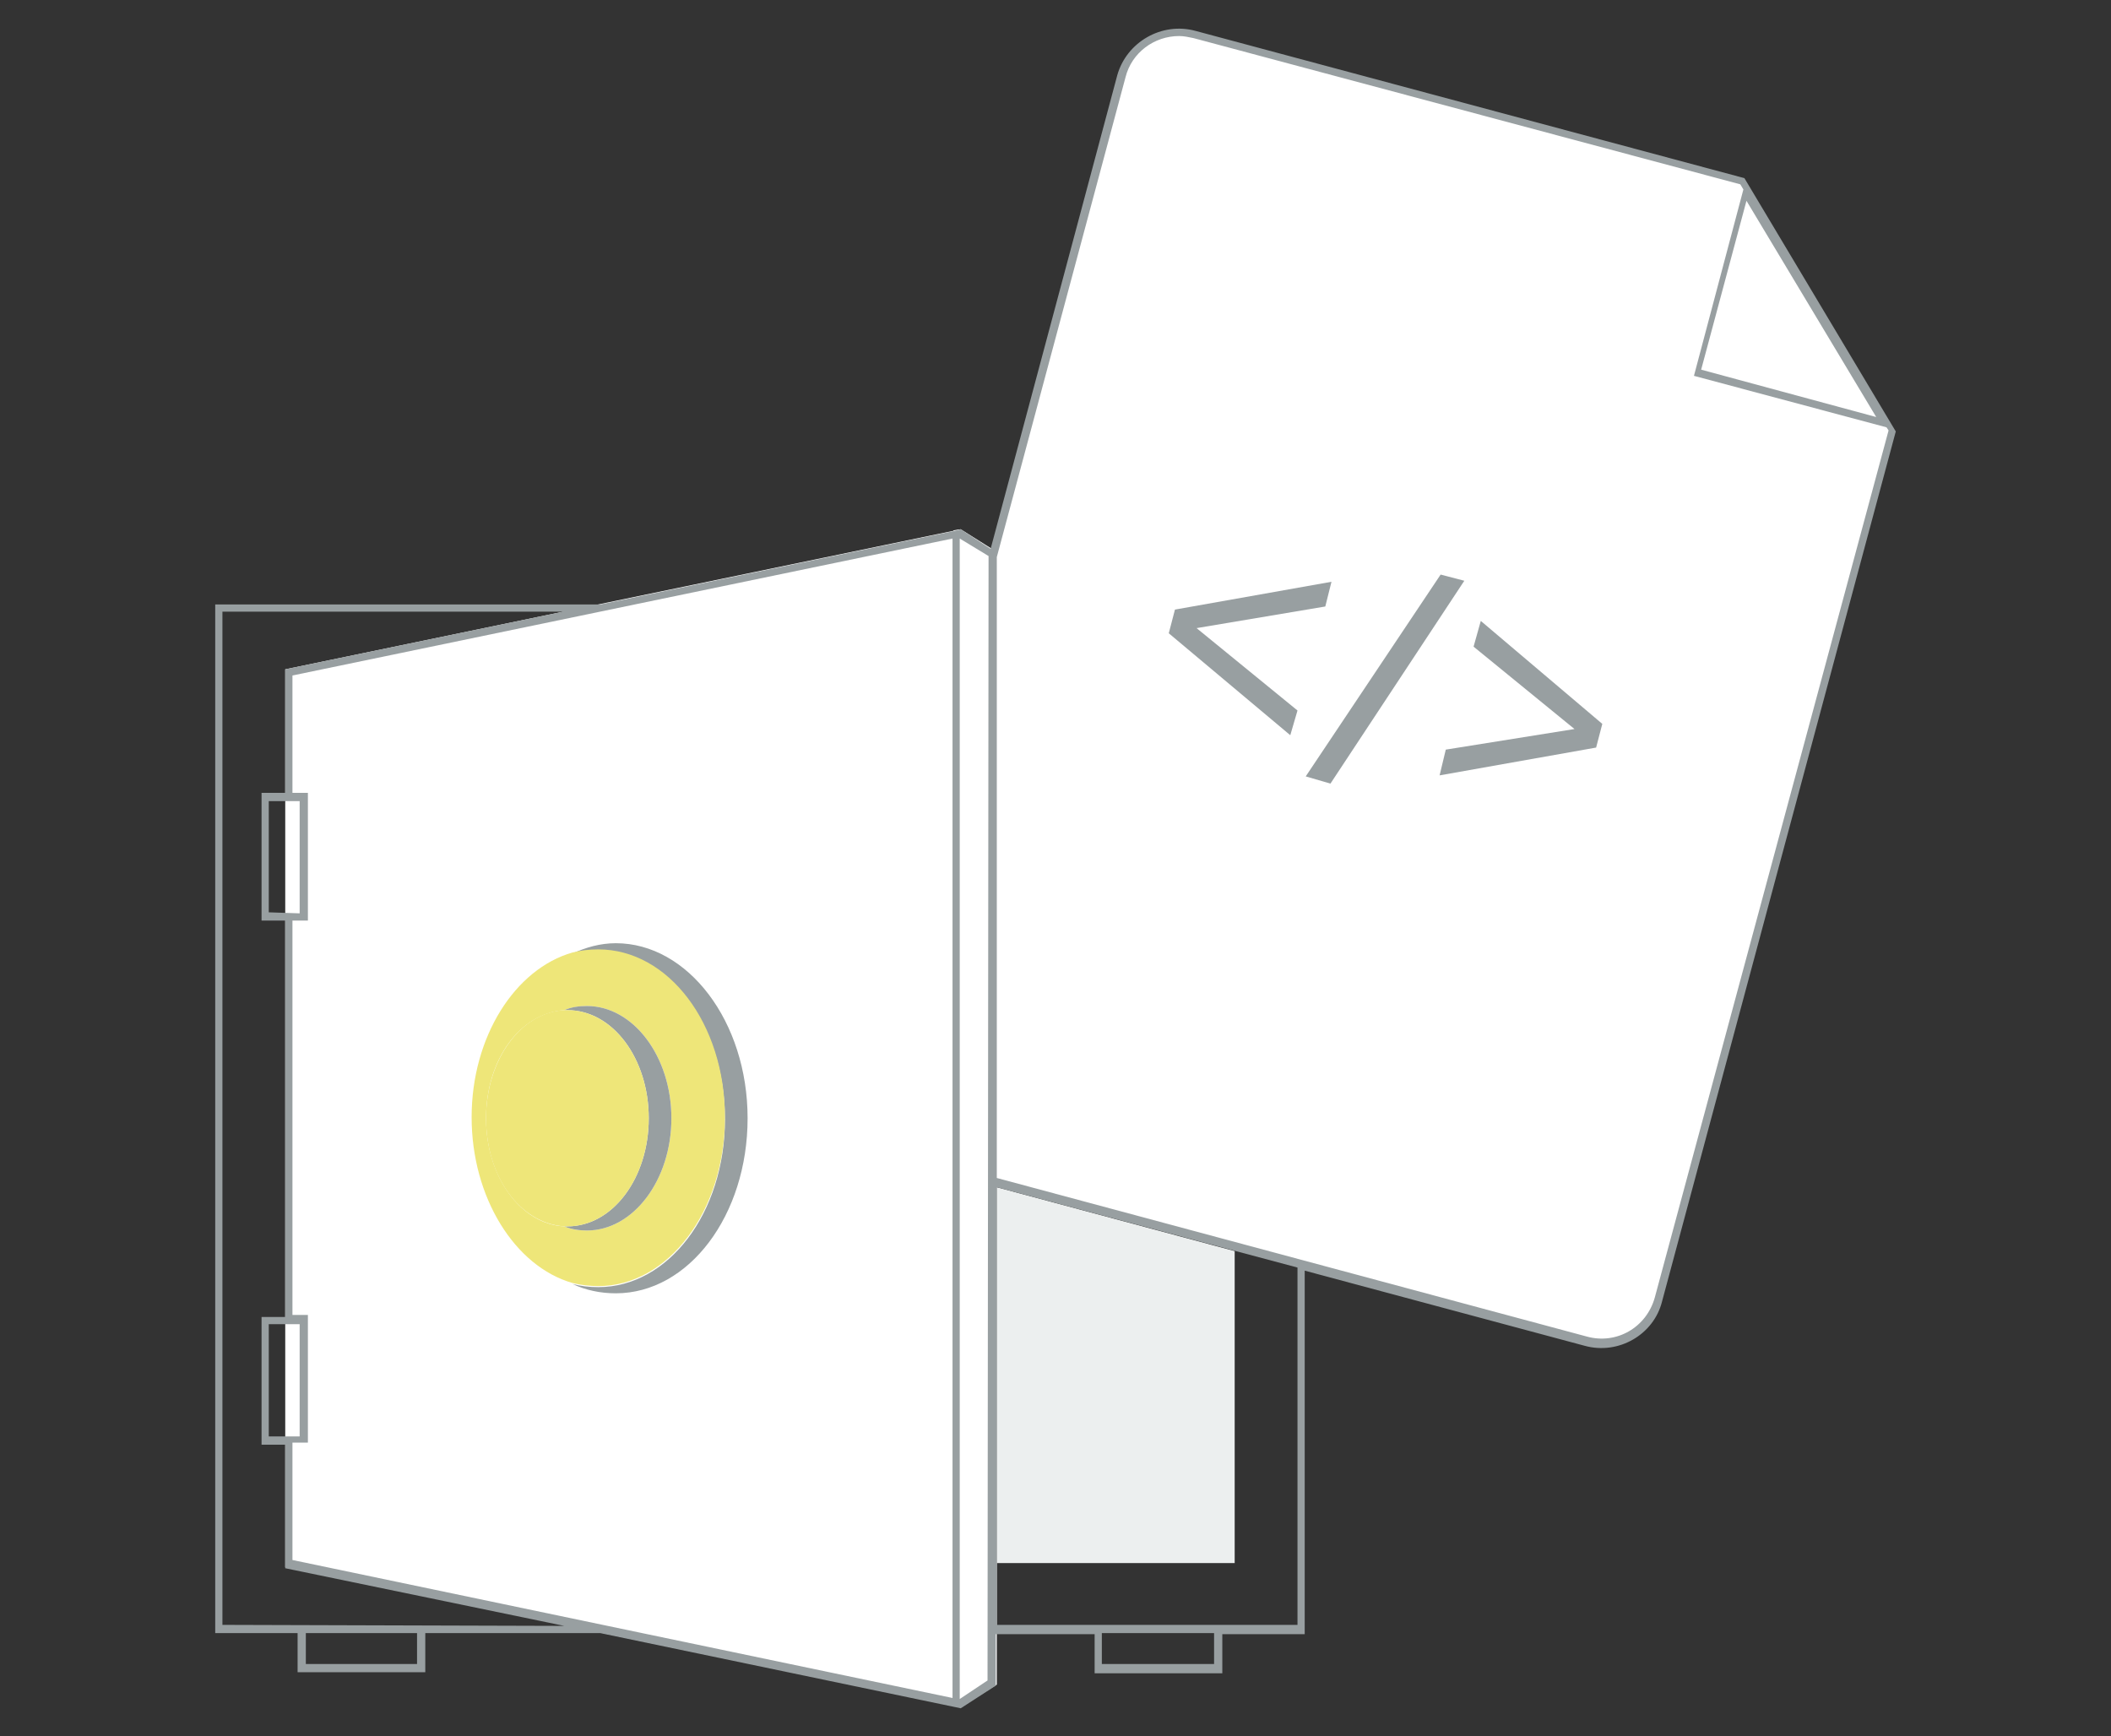 <?xml version="1.0" encoding="utf-8"?>
<!-- Generator: Adobe Illustrator 22.1.0, SVG Export Plug-In . SVG Version: 6.00 Build 0)  -->
<svg version="1.1" id="Layer_1" xmlns="http://www.w3.org/2000/svg" xmlns:xlink="http://www.w3.org/1999/xlink" x="0px" y="0px"
	 viewBox="0 0 205 168.6" style="enable-background:new 0 0 205 168.6;" xml:space="preserve">
<rect x="0" y="0" width="205" height="168.6" fill="#333333" stroke="none"/>
<style type="text/css">
	.st0{fill:#FFFFFF;}
	.st1{fill:#ECEFEF;}
	.st2{fill:#989FA1;}
	.st3{fill:#EEE679;}
</style>
<title>HtmlShoppingCart-04</title>
<polygon class="st0" points="93.3,165.8 27.7,152.2 27.7,65 93.3,51.4 "/>
<polygon class="st0" points="96.8,163.6 93.3,165.8 92.6,165.6 92.6,51.5 93.3,51.4 96.8,53.6 "/>
<path class="st0" d="M183.8,41.8l-14.5-24.1l-0.1,0.3l-0.2-0.3L115.8,3.5c-3.1-0.8-6.2,1-7.1,4.1l-26.2,97.7c-0.8,3.1,1,6.2,4.1,7.1
	l67.2,18c3.1,0.8,6.2-1,7.1-4.1l22.6-84.4l-0.1-0.2L183.8,41.8z"/>
<polygon class="st1" points="96.8,151.8 119.9,151.8 119.9,121.5 96.8,115.3 "/>
<polygon class="st2" points="128.7,58.9 129.3,56.5 114.1,59.2 113.5,61.5 125.3,71.4 126,69 116.2,61 "/>
<polygon class="st2" points="139.9,55.8 126.8,75.4 129.2,76.1 142.2,56.4 "/>
<polygon class="st2" points="143.8,60.3 143.1,62.8 152.9,70.8 140.4,72.8 139.8,75.3 155,72.6 155.6,70.3 "/>
<path class="st2" d="M59.8,91.6c-1.5,0-2.9,0.4-4.2,1c0.8-0.2,1.7-0.3,2.5-0.3c6.8,0,12.3,7.3,12.3,16.4S64.9,125,58.1,125
	c-0.9,0-1.7-0.1-2.5-0.3c1.3,0.6,2.7,0.9,4.2,0.9c7.1,0,12.8-7.6,12.8-17S66.8,91.6,59.8,91.6z"/>
<path class="st3" d="M58.1,92.2c-0.9,0-1.7,0.1-2.5,0.3c-5.6,1.6-9.8,8.2-9.8,16s4.2,14.5,9.8,16.1c0.8,0.2,1.7,0.3,2.5,0.3
	c6.8,0,12.3-7.3,12.3-16.4S64.9,92.2,58.1,92.2z M57,119.5c-0.8,0-1.5-0.1-2.2-0.4c-4.2-0.2-7.6-4.8-7.6-10.5s3.3-10.2,7.6-10.5
	c0.7-0.3,1.5-0.4,2.2-0.4c4.5,0,8.2,4.9,8.2,10.9S61.5,119.5,57,119.5z"/>
<path class="st2" d="M65.2,108.6c0-6-3.7-10.9-8.2-10.9c-0.8,0-1.5,0.1-2.2,0.4h0.3c4.4,0,7.9,4.7,7.9,10.5s-3.5,10.5-7.9,10.5h-0.3
	c0.7,0.3,1.5,0.4,2.2,0.4C61.5,119.5,65.2,114.6,65.2,108.6z"/>
<path class="st3" d="M55.1,98.1h-0.3c-4.2,0.2-7.6,4.8-7.6,10.5s3.3,10.2,7.6,10.5h0.3c4.4,0,7.9-4.7,7.9-10.5S59.5,98.1,55.1,98.1z
	"/>
<polygon class="st0" points="96,54 93.3,52.3 93.3,58.6 93.3,59.4 93.3,64.1 93.3,65.4 93.3,65.4 93.3,65.5 93.3,66.9 93.3,113.6 
	93.3,113.9 93.3,114.3 93.3,151.8 93.3,157.8 93.3,158.5 93.3,164.9 96,163.1 96,158.5 96,157.8 96,151.8 96,115.1 96,114.7 
	96,114.3 96,65.4 96,59.4 96,58.6 96,56.9 96,55.5 96,54 "/>
<path class="st2" d="M169.4,17.3L116.1,3c-3.3-0.9-6.7,1.1-7.6,4.3L96.2,53.3l-2.9-1.9l-0.8,0.2l0,0l-34.2,7.1H20.9v99.9h8v3.8h12.4
	v-3.8h17l35,7.3l3.4-2.2v-5h9.6v3.8h12.4v-3.8h8v-35.3l27.2,7.3c3.3,0.9,6.7-1.1,7.5-4.3c0,0,0,0,0,0l22.7-84.5L169.4,17.3z
	 M40.5,161.6H29.7v-3h10.8V161.6z M21.6,157.8V59.4h33.1l-27,5.6v12h-2.3v12.4h2.3v38.5h-2.3v12.4h2.3v12l27.1,5.6L21.6,157.8z
	 M26.1,88.6V77.8h3v10.9L26.1,88.6z M29.1,128.6v10.9h-3v-10.9L29.1,128.6z M92.5,164.9l-64.1-13.4v-11.4h1.5v-12.4h-1.5V89.4h1.5
	V77h-1.5V65.6l64.1-13.3L92.5,164.9z M95.9,163.2l-2.7,1.8V52.3L96,54l0,0L95.9,163.2z M169.6,19.5l12.6,21l-17-4.6L169.6,19.5z
	 M117.9,161.6h-10.9v-3h10.9V161.6z M125.9,157.8H96.8v-42.5l29.2,7.8V157.8z M160.7,126c-0.8,2.9-3.7,4.6-6.6,3.8l-57.3-15.4V54.1
	l12.5-46.6c0.6-2.4,2.8-4,5.2-4c0.5,0,0.9,0.1,1.4,0.2l53.1,14.2l0.3,0.5l-4.8,18.1l18.7,5l0.2,0.3L160.7,126z"/>
</svg>
